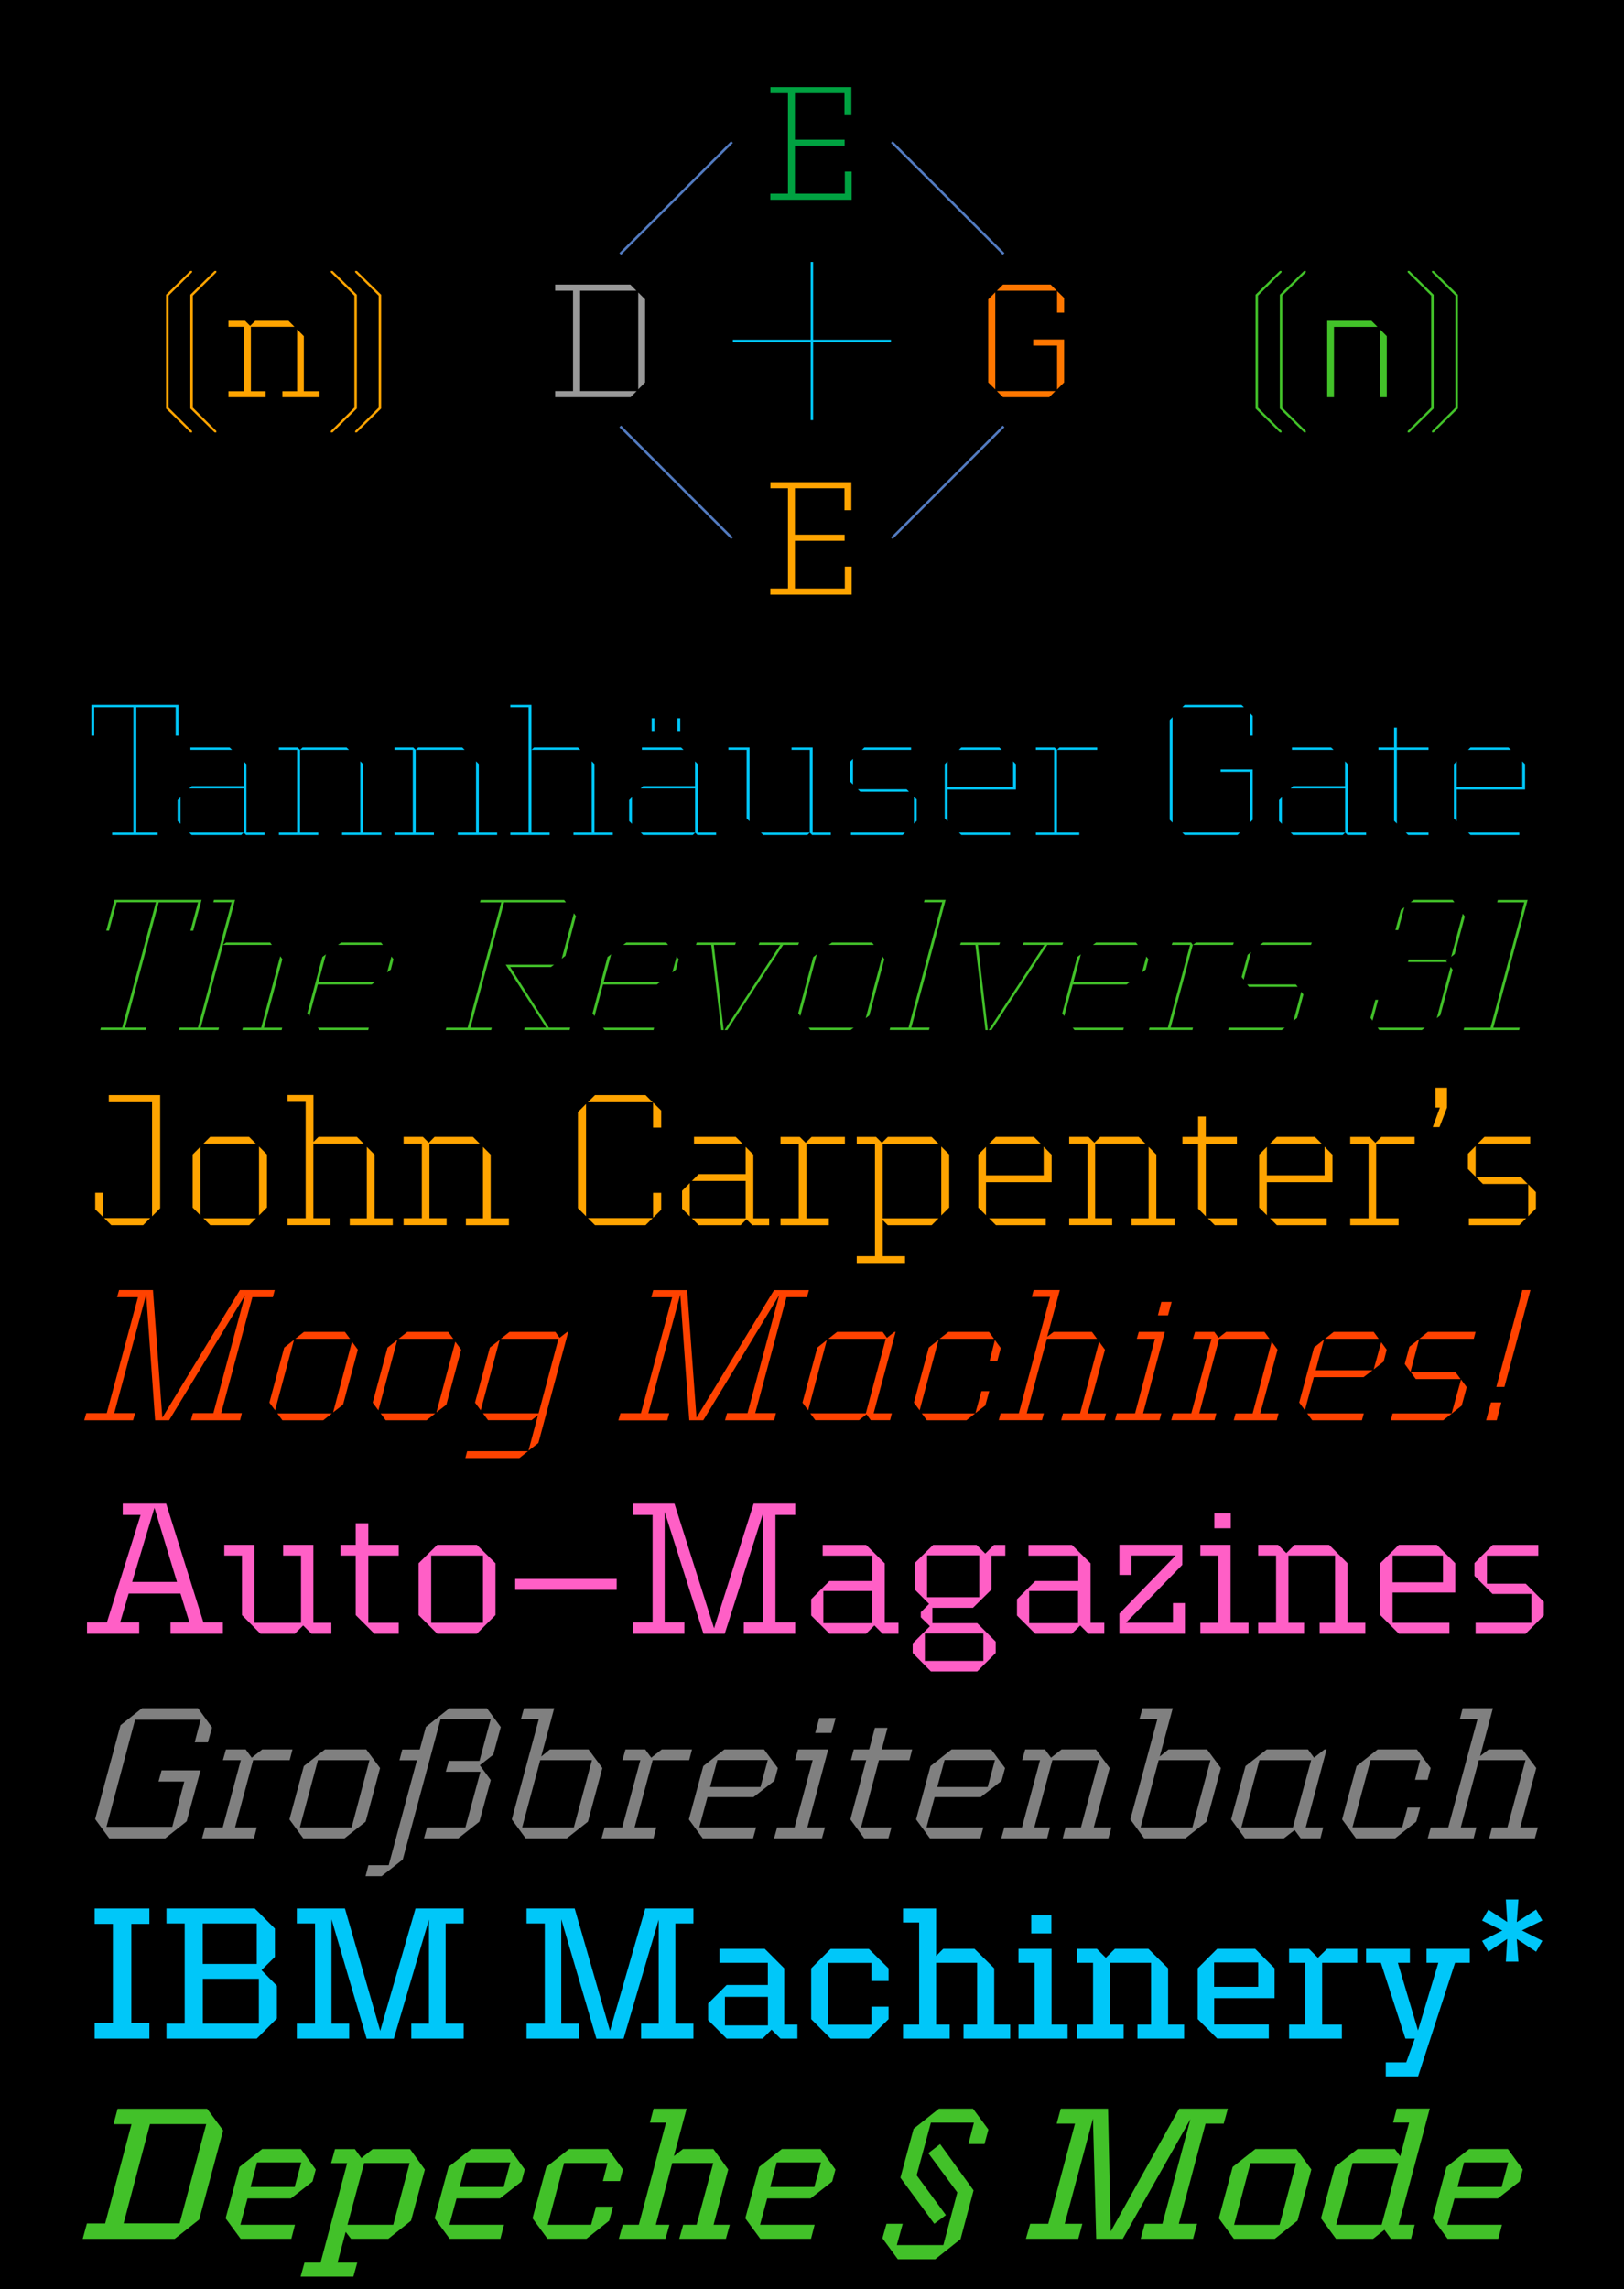 <?xml version="1.0" encoding="utf-8"?>
<!-- Generator: Adobe Illustrator 24.3.0, SVG Export Plug-In . SVG Version: 6.00 Build 0)  -->
<svg version="1.1" id="Layer_1" xmlns="http://www.w3.org/2000/svg" xmlns:xlink="http://www.w3.org/1999/xlink" x="0px" y="0px"
	 viewBox="0 0 1960 2761.3" enable-background="new 0 0 1960 2761.3" xml:space="preserve">
<rect width="1960" height="2761.3"/>
<g>
	<path fill="#00C7F9" d="M215.4,887.4h-3.4v-34.3h-47.5v151.2h25.7v2.9h-54.9v-2.9H161V853.1h-47.3v34.3h-3.4v-37.2h105.1V887.4z"/>
	<path fill="#00C7F9" d="M214.4,965.1l3.4-3.4v32.1l-3.4-3.4V965.1z M297.4,1004.3h22v2.9H297l-2.9-2.9v-53.2h-65.7l2.9-2.9H294
		v-29.8l3.4,3.4V1004.3z M231.3,1007.2l-2.9-2.9H294l-2.9,2.9H231.3z M229.8,901.7h47.3l3,2.9h-50.3V901.7z"/>
	<path fill="#00C7F9" d="M359.2,901.7l2.9,2.9v99.7h22v2.9h-47.5v-2.9h22v-99.7h-22v-2.9H359.2z M365.1,901.7h53.2l2.9,2.9h-59
		L365.1,901.7z M438.3,1004.3h22v2.9h-47.5v-2.9h22v-86l3.4,3.4V1004.3z"/>
	<path fill="#00C7F9" d="M498.8,901.7l2.9,2.9v99.7h22v2.9h-47.5v-2.9h22v-99.7h-22v-2.9H498.8z M504.7,901.7h53.2l2.9,2.9h-59
		L504.7,901.7z M578,1004.3h22v2.9h-47.5v-2.9h22v-86l3.4,3.4V1004.3z"/>
	<path fill="#00C7F9" d="M641.4,1004.3h22v2.9h-47.5v-2.9h22V853.1h-22v-2.9h25.5V1004.3z M644.4,901.7h53.2l2.9,2.9h-59
		L644.4,901.7z M717.6,1004.3h22v2.9h-47.5v-2.9h22v-86l3.4,3.4V1004.3z"/>
	<path fill="#00C7F9" d="M759.3,965.1l3.4-3.4v32.1l-3.4-3.4V965.1z M842.3,1004.3h22v2.9h-22.5l-2.9-2.9v-53.2h-65.7l2.9-2.9h62.7
		v-29.8l3.4,3.4V1004.3z M776.2,1007.2l-2.9-2.9h65.7l-2.9,2.9H776.2z M774.7,901.7H822l3,2.9h-50.3V901.7z M789.9,866.4v15.4h-3.4
		v-15.4H789.9z M821,866.4v15.4h-3.4v-15.4H821z"/>
	<path fill="#00C7F9" d="M904.5,990.6l-3.4-3.4v-82.6h-22v-2.9h25.5V990.6z M921.2,1007.2l-2.9-2.9h59l-2.9,2.9H921.2z
		 M980.7,1004.3h22v2.9h-22.5l-2.9-2.9v-99.7h-22v-2.9h25.5V1004.3z"/>
	<path fill="#00C7F9" d="M1026.1,918.8l3.4-3.4v31l-3.4-3.4V918.8z M1027,1007.2v-2.9h65.2l-2.9,2.9H1027z M1035.3,952.1h58.9
		l2.9,2.9h-58.8L1035.3,952.1z M1099.6,901.7v2.9h-59.3l2.9-2.9H1099.6z M1106.4,964.4v25.7l-3.4,3.4v-32.6L1106.4,964.4z"/>
	<path fill="#00C7F9" d="M1226.2,952.4h-82.6v38.2l-3.4-3.4v-65.4l3.4-3.4v31.1h79.1v-31.1l3.4,3.4V952.4z M1206.1,901.7l2.9,2.9
		h-51.7l2.9-2.9H1206.1z M1219.1,1007.2h-58.8l-2.9-2.9h61.7V1007.2z"/>
	<path fill="#00C7F9" d="M1275.7,904.6v99.7h26.9v2.9h-52.4v-2.9h22v-99.7h-22v-2.9h22.5L1275.7,904.6z M1324.2,901.7v2.9h-48.5
		l2.9-2.9H1324.2z"/>
	<path fill="#00C7F9" d="M1411.7,988.9V868.6l3.4-3.5v127.2L1411.7,988.9z M1429.8,850.2h68.6l2.9,2.9h-74.4L1429.8,850.2z
		 M1493.5,1007.2h-63.7l-2.9-2.9h69.5L1493.5,1007.2z M1511.9,928.1v60.8l-3.4,3.4v-61.2h-35.3v-2.9H1511.9z M1511.9,887.4h-3.4
		v-27.2l3.4,3.4V887.4z"/>
	<path fill="#00C7F9" d="M1543.7,965.1l3.4-3.4v32.1l-3.4-3.4V965.1z M1626.8,1004.3h22v2.9h-22.5l-2.9-2.9v-53.2h-65.7l2.9-2.9
		h62.7v-29.8l3.4,3.4V1004.3z M1560.6,1007.2l-2.9-2.9h65.7l-2.9,2.9H1560.6z M1559.2,901.7h47.3l3,2.9h-50.3V901.7z"/>
	<path fill="#00C7F9" d="M1724.1,904.6h-38.2v88.9l-3.4-3.4v-85.5h-18.9v-2.9h18.9v-24h3.4v24h38.2V904.6z M1724.1,1007.2h-24.5
		l-2.9-2.9h27.4V1007.2z"/>
	<path fill="#00C7F9" d="M1840.7,952.4h-82.6v38.2l-3.4-3.4v-65.4l3.4-3.4v31.1h79.1v-31.1l3.4,3.4V952.4z M1820.6,901.7l2.9,2.9
		h-51.7l2.9-2.9H1820.6z M1833.6,1007.2h-58.8l-2.9-2.9h61.7V1007.2z"/>
</g>
<g>
	<g>
		<path fill="#42C129" d="M233.2,1122.8h-3.4l9.2-34.3h-47.4L151,1239.6h25.7l-0.7,2.9H121l0.7-2.9h25.8l40.7-151.2h-47.4l-9.2,34.3
			h-3.4l10-37.2h105.1L233.2,1122.8z"/>
		<path fill="#42C129" d="M272.9,1137h53.2l2.1,2.9h-59.1l-26.8,99.7h22l-0.7,2.9h-47.5l0.7-2.9h22.1l40.6-151.2h-22l0.7-2.9h25.5
			l-14.6,54.3L272.9,1137z M338.2,1153.5l2.6,3.6l-22.2,82.6h22l-0.7,2.9h-47.5l0.7-2.9h22.1L338.2,1153.5z"/>
		<path fill="#42C129" d="M393.4,1151.2l-9,33.5h67.9l-3.7,2.9h-65l-10.2,38.2l-2.5-3.4l18.1-67.9L393.4,1151.2z M444.4,1242.6
			h-58.8l-2.2-2.9h61.7L444.4,1242.6z M459.9,1137l2.2,2.9h-54.2l3.8-2.9H459.9z M467.2,1173.1l5.2-19.3l2.5,3.3l-3.2,12.5
			L467.2,1173.1z"/>
		<path fill="#42C129" d="M683,1088.5h-74.6l-40.6,151.2h25.7l-0.7,2.9h-54.9l0.7-2.9h25.8l40.6-151.2h-25.7l0.7-2.9h100.9
			L683,1088.5z M664.9,1166.6h-49.1l46.6,73h25.8l-0.7,2.9h-54.9l0.7-2.9h25.8l-48.8-75.9h58.4L664.9,1166.6z M695.1,1105.1
			l-12.7,48l-4.5,3.5l14.7-55L695.1,1105.1z"/>
		<path fill="#42C129" d="M737.6,1151.2l-9,33.5h67.9l-3.7,2.9h-65l-10.2,38.2l-2.5-3.4l18.1-67.9L737.6,1151.2z M788.7,1242.6
			h-58.8l-2.2-2.9h61.7L788.7,1242.6z M804.1,1137l2.2,2.9h-54.2l3.8-2.9H804.1z M811.4,1173.1l5.2-19.3l2.5,3.3l-3.2,12.5
			L811.4,1173.1z"/>
		<path fill="#42C129" d="M887.1,1139.9h-25.6l11.9,102.7h-2.9l-12.1-102.7h-18.5l1-2.9h47.3L887.1,1139.9z M963.3,1139.9h-18.1
			l-67.4,102.7h-3.4l67.2-102.7h-26l1-2.9h47.8L963.3,1139.9z"/>
		<path fill="#42C129" d="M981.5,1154.6l4.3-3.4l-19.9,74.5l-2.5-3.5L981.5,1154.6z M978,1242.6l-2.1-2.9h54.4l-3.8,2.9H978z
			 M1052.5,1137l2.1,2.9h-54.4l3.8-2.9H1052.5z M1044.8,1228.3l20-74.6l2.5,3.4l-18.1,67.9L1044.8,1228.3z"/>
		<path fill="#42C129" d="M1099.9,1239.6h22l-0.7,2.9h-47.5l0.7-2.9h22.1l40.6-151.2h-22l0.7-2.9h25.5L1099.9,1239.6z"/>
		<path fill="#42C129" d="M1205.9,1139.9h-25.6l11.9,102.7h-2.9l-12.1-102.7h-18.5l1-2.9h47.3L1205.9,1139.9z M1282.1,1139.9H1264
			l-67.4,102.7h-3.4l67.2-102.7h-26l1-2.9h47.8L1282.1,1139.9z"/>
		<path fill="#42C129" d="M1304.5,1151.2l-9,33.5h67.9l-3.7,2.9h-65l-10.2,38.2l-2.5-3.4l18.1-67.9L1304.5,1151.2z M1355.6,1242.6
			h-58.8l-2.2-2.9h61.7L1355.6,1242.6z M1371,1137l2.2,2.9H1319l3.8-2.9H1371z M1378.3,1173.1l5.2-19.3l2.5,3.3l-3.2,12.5
			L1378.3,1173.1z"/>
		<path fill="#42C129" d="M1439.6,1139.9l-26.7,99.7h26.9l-0.7,2.9h-52.4l0.7-2.9h22.1l26.8-99.7h-22.2l1-2.9h22.5L1439.6,1139.9z
			 M1489.1,1137l-1,2.9h-48.5l3.9-2.9H1489.1z"/>
		<path fill="#42C129" d="M1482.2,1242.6l0.7-2.9h67.7l-3.7,2.9H1482.2z M1505.8,1151.7l4.1-3.2l-8.9,33.3l-2.5-3.3L1505.8,1151.7z
			 M1566.2,1190.4h-58.8l-2.2-2.9h58.8L1566.2,1190.4z M1583.2,1137l-1,2.9h-61.5l3.7-2.9H1583.2z M1565.5,1227.9l-4.4,3.5l9.4-35.1
			l2.6,3.4L1565.5,1227.9z"/>
		<path fill="#42C129" d="M1659.9,1206.1h3.4l-6.8,25.2l-2.5-3.4L1659.9,1206.1z M1664.8,1242.6l-2.2-2.9h57.1l-3.7,2.9H1664.8z
			 M1684.1,1122l6.6-24.3l4.3-3.4l-7.5,27.7H1684.1z M1699.3,1160.5l0.7-2.9h47.2l-1.9,1.5l1.1,1.5H1699.3z M1706.2,1085.5h47
			l2.1,2.9h-52.9L1706.2,1085.5z M1738.3,1224.9l-4.3,3.4l16.7-62l2.5,3.5L1738.3,1224.9z M1751.4,1154.3l14-52.1l2.5,3.4
			l-12.2,45.3L1751.4,1154.3z"/>
		<path fill="#42C129" d="M1766.4,1242.6l0.7-2.9h31.8l40.7-151.2h-32.6l0.7-2.9h36l-41.4,154.1h31.8l-0.7,2.9H1766.4z"/>
	</g>
</g>
<g>
	<g>
		<path fill="#FFA400" d="M114.9,1438.8h9.8v29.6l-9.8-9.6V1438.8z M134.3,1478l-8.6-8.6h55.6l-8.6,8.6H134.3z M193.3,1321v136.5
			l-9.8,9.8v-137.7h-52.2v-8.6H193.3z"/>
		<path fill="#FFA400" d="M232.5,1392.7l9.3-9.3v82.6l-9.3-9.3V1392.7z M300.6,1371.4l8.3,8.3h-63.5l8.3-8.3H300.6z M253.8,1478
			l-8.3-8.3H309l-8.3,8.3H253.8z M322.2,1392.7v63.9l-9.6,9.6v-83.1L322.2,1392.7z"/>
		<path fill="#FFA400" d="M384.4,1371.4h46.3l8.3,8.3h-60.8v89.9h20.6v8.3h-51.9v-8.3h22v-140.4h-22v-8.3h31.4v56.6L384.4,1371.4z
			 M452,1469.7h22v8.3h-51.9v-8.3h20.6v-86.2l9.3,9.3V1469.7z"/>
		<path fill="#FFA400" d="M524.5,1371.4h46.3l8.3,8.3h-60.8v89.9H539v8.3h-51.9v-8.3h22v-89.9h-22v-8.3h23.3l7.1,7.1L524.5,1371.4z
			 M592.2,1469.7h22v8.3h-51.9v-8.3h20.6v-86.2l9.3,9.3V1469.7z"/>
		<path fill="#FFA400" d="M697.5,1457.4v-115.9l9.8-9.8v135.5L697.5,1457.4z M718.1,1321h61l8.6,8.6h-78.2L718.1,1321z M779.1,1478
			h-61l-8.6-8.6h78.2L779.1,1478z M798,1360.2h-9.8V1330l9.8,9.6V1360.2z M798,1438.8v20.6l-9.8,9.6v-30.1H798z"/>
		<path fill="#FFA400" d="M823.2,1436.4l9.3-9.3v40.2l-9.3-9.3V1436.4z M909.2,1469.7h19.1v8.3H908l-7.1-7.1l-7.1,7.1h-50.5
			l-8.3-8.3h64.9v-45.1H835l8.3-8.3h56.6v-32.8l9.3,9.3V1469.7z M837.7,1371.4h50.2l8.3,8.3h-58.6V1371.4z"/>
		<path fill="#FFA400" d="M1019.7,1379.8h-46.3v89.9h26.9v8.3H942v-8.3h22v-89.9h-22v-8.3h23.3l7.1,7.1l7.1-7.1h40.2V1379.8z"/>
		<path fill="#FFA400" d="M1065.3,1379.8v89.9h67.4l-8.3,8.3h-52.9l-6.1-6.1v43.4h26.9v8.3h-58.3v-8.3h22v-135.5h-22v-8.3h23.3
			l7.1,7.1l7.1-7.1h52.9l8.3,8.3H1065.3z M1145.6,1392.7v63.9l-9.6,9.6v-83.1L1145.6,1392.7z"/>
		<path fill="#FFA400" d="M1269.1,1426.1H1190v39.9l-9.3-9.3v-63.9l9.3-9.3v34.3h69.6v-34.5l9.6,9.6V1426.1z M1247.8,1371.4l8.3,8.3
			h-62.5l8.3-8.3H1247.8z M1262,1478h-60l-8.3-8.3h68.4V1478z"/>
		<path fill="#FFA400" d="M1327.9,1371.4h46.3l8.3,8.3h-60.8v89.9h20.6v8.3h-51.9v-8.3h22.1v-89.9h-22.1v-8.3h23.3l7.1,7.1
			L1327.9,1371.4z M1395.5,1469.7h22.1v8.3h-51.9v-8.3h20.6v-86.2l9.3,9.3V1469.7z"/>
		<path fill="#FFA400" d="M1492.8,1379.8h-37.5v87.5l-9.3-9.3v-78.2h-18.9v-8.3h18.9v-24.7h9.3v24.7h37.5V1379.8z M1492.8,1478
			h-26.7l-8.3-8.3h35V1478z"/>
		<path fill="#FFA400" d="M1608.2,1426.1H1529v39.9l-9.3-9.3v-63.9l9.3-9.3v34.3h69.6v-34.5l9.6,9.6V1426.1z M1586.9,1371.4l8.3,8.3
			h-62.5l8.3-8.3H1586.9z M1601.1,1478h-60l-8.3-8.3h68.4V1478z"/>
		<path fill="#FFA400" d="M1707.2,1379.8h-46.3v89.9h27v8.3h-58.3v-8.3h22.1v-89.9h-22.1v-8.3h23.3l7.1,7.1l7.1-7.1h40.2V1379.8z"/>
		<path fill="#FFA400" d="M1732.4,1312.1h14v24l-9.1,23.5h-8.1l8.6-23.5h-5.4V1312.1z"/>
		<path fill="#FFA400" d="M1771.6,1391.8l9.3-9.3v37l-9.3-9.3V1391.8z M1772.8,1478v-8.3h69.1l-8.3,8.3H1772.8z M1781.4,1419.9h54.1
			l8.3,8.3h-54.1L1781.4,1419.9z M1846.8,1371.4v8.3h-63.5l8.3-8.3H1846.8z M1853.7,1438.1v19.8l-9.3,9.3v-38.5L1853.7,1438.1z"/>
	</g>
</g>
<g>
	<g>
		<path fill="#FF4200" d="M329.3,1564.8h-24.7l-37.7,139.9h25l-2.2,8.6h-59.3l2.4-8.6h24.7l38.2-142.3l-91.6,150.9h-16.9
			l-10.8-151.7l-38.5,143.1h25.2l-2.5,8.6h-59l2.5-8.6h24.7l37.7-139.9h-25.2l2.4-8.6h40.9l11.3,153.9l93.6-153.9h42.1L329.3,1564.8
			z"/>
		<path fill="#FF4200" d="M343,1625.6l11.8-9.3l-22.8,85l-6.9-9.3L343,1625.6z M340.8,1713.3l-6.1-8.3h65.9l-10.5,8.3H340.8z
			 M416.3,1606.7l6.1,8.3h-66.1l10.5-8.3H416.3z M431.9,1628.1l-17.9,66.4l-12,9.3l22.8-85.3L431.9,1628.1z"/>
		<path fill="#FF4200" d="M467.7,1625.6l11.8-9.3l-22.8,85l-6.9-9.3L467.7,1625.6z M465.5,1713.3l-6.1-8.3h65.9l-10.5,8.3H465.5z
			 M541,1606.7l6.1,8.3h-66.1l10.5-8.3H541z M556.6,1628.1l-17.9,66.4l-12,9.3l22.8-85.3L556.6,1628.1z"/>
		<path fill="#FF4200" d="M561.6,1758.9l2.2-8.3h73.5l-10.5,8.3H561.6z M591.2,1625.6l11.8-9.3l-22.8,85l-6.9-9.3L591.2,1625.6z
			 M685.8,1606.7l-36,134l-12,9.3l11.5-42.9l-7.8,6.1H589l-6.1-8.3H650l24-89.9h-69.6l10.5-8.3h55.4l5.1,7.1l9.1-7.1H685.8z"/>
		<path fill="#FF4200" d="M973.9,1564.8h-24.7l-37.7,139.9h25l-2.2,8.6h-59.3l2.5-8.6h24.7l38.2-142.3l-91.6,150.9h-16.9L821,1561.7
			l-38.5,143.1h25.2l-2.4,8.6h-59l2.5-8.6h24.7l37.7-139.9H786l2.4-8.6h40.9l11.3,153.9l93.6-153.9h42.1L973.9,1564.8z"/>
		<path fill="#FF4200" d="M986.4,1625.6l11.5-9.1l-22.5,84.8l-6.9-9.3L986.4,1625.6z M1080.9,1606.7l-26.5,98.2h22l-2.2,8.3h-23.3
			l-5.1-7.1l-9.1,7.1h-52.7l-6.1-8.3h67.1l24-89.9h-69.3l10.5-8.3h55.1l5.1,7.1l9.1-7.1H1080.9z"/>
		<path fill="#FF4200" d="M1103,1692l17.9-66.4l11.8-9.3l-22.8,85L1103,1692z M1166.4,1713.3h-47.8l-6.1-8.3h64.4L1166.4,1713.3z
			 M1144.6,1606.7h49l6.1,8.3h-65.7L1144.6,1606.7z M1193.9,1678.3l-4.7,17.1l-12,9.3l7.3-26.5H1193.9z M1200.7,1616.5l7.1,9.6
			l-4.2,15.9h-9.3L1200.7,1616.5z"/>
		<path fill="#FF4200" d="M1271.6,1606.7h46.3l6.1,8.3h-60.5l-24.3,89.9h20.6l-2.2,8.3h-52.2l2.2-8.3h22l37.7-140.4h-22l2.2-8.3
			h31.6l-15.2,56.3L1271.6,1606.7z M1312.7,1705h22.1l-2.2,8.3h-51.9l2.2-8.3h20.6l23-86.5l7.1,9.6L1312.7,1705z"/>
		<path fill="#FF4200" d="M1374.4,1606.7h31.4l-26.2,98.2h22l-2.2,8.3h-53.7l2.2-8.3h22l24-89.9H1372L1374.4,1606.7z M1401.6,1570.5
			h12.5l-4.4,16.2h-12.2L1401.6,1570.5z"/>
		<path fill="#FF4200" d="M1479.8,1606.7h46.3l6.1,8.3h-60.8l-24,89.9h20.6l-2.2,8.3h-52.2l2.2-8.3h22l24.3-89.9h-22.3l2.5-8.3h23.3
			l5.1,7.1L1479.8,1606.7z M1521,1705h22.1l-2.2,8.3h-51.9l2.2-8.3h20.6l23-86.5l7.1,9.6L1521,1705z"/>
		<path fill="#FF4200" d="M1597.9,1616l-10,37h68.6l-10.8,8.3h-60l-10.8,39.9l-6.9-9.3l17.9-66.4L1597.9,1616z M1643.7,1713.3h-60
			l-6.1-8.3h68.4L1643.7,1713.3z M1657.9,1606.7l6.1,8.3h-64.9l10.5-8.3H1657.9z M1673.6,1628.1l-3.7,14.5l-12,9.3l9.1-32.8
			L1673.6,1628.1z"/>
		<path fill="#FF4200" d="M1680.7,1705h71.3l11.3-40.9l6.9,9.3l-6.1,22.3l-22.3,17.6h-63.2L1680.7,1705z M1701,1624.6l11.8-9.3
			l-10.5,39.7l-6.9-9.6L1701,1624.6z M1762.8,1663.6h-54.1l-6.1-8.3h54.1L1762.8,1663.6z M1780.9,1606.7l-2.2,8.3H1713l10.3-8.3
			H1780.9z"/>
		<path fill="#FF4200" d="M1793.6,1713.3l5.9-21.6h12.5l-5.6,21.6H1793.6z M1805.9,1673.1l31.4-116.9h9.8l-31.4,116.9H1805.9z"/>
	</g>
</g>
<g>
	<g>
		<path fill="#FF5FC6" d="M245.5,1957.1H269v13.7h-63.2v-13.7h22.8l-10.8-34.8h-62.5l-10.3,34.8h23v13.7h-63v-13.7h24l40.7-129.6
			h-21.6v-13.7h52.4L245.5,1957.1z M159.5,1908.3h54.1l-27.2-89.4L159.5,1908.3z"/>
		<path fill="#FF5FC6" d="M378.3,1957.6h21.6v13.2h-24l-10-10l-10,10h-41.6l-22.3-22.5v-71.8h-21.3v-13H307v94.1h56.3v-81.1h-21.6
			v-13h36.5V1957.6z"/>
		<path fill="#FF5FC6" d="M481.2,1876.5h-36.7v81.1h36.7v13.2h-29.4l-22.5-22.5v-71.8h-18.4v-13h18.4v-26h15.2v26h36.7V1876.5z"/>
		<path fill="#FF5FC6" d="M575.5,1970.8h-47.8l-22.5-22.5v-62.5l22.5-22.3h47.8l22.5,22.3v62.5L575.5,1970.8z M582.9,1876.5h-62.5
			v81.1h62.5V1876.5z"/>
		<path fill="#FF5FC6" d="M621.8,1917.9v-13.2h122.5v13.2H621.8z"/>
		<path fill="#FF5FC6" d="M959.7,1827.5h-23.8v129.6h23.8v13.7h-62v-13.7h23.5v-132.3l-46.5,146h-25.7l-46.8-147v133.3h23.8v13.7
			h-62.2v-13.7h23.8v-129.6h-23.8v-13.7h50.2l47.8,150.4l47.8-150.4h50.2V1827.5z"/>
		<path fill="#FF5FC6" d="M1067.7,1957.6h16.7v13.2h-19.1l-10-10l-10,10h-44.3l-22-22v-19.6l22-22h51.9v-30.6h-60v-13h52.4
			l22.5,22.3V1957.6z M993.7,1958h59v-38.7h-59V1958z"/>
		<path fill="#FF5FC6" d="M1125.5,1958h53.9l22.3,22.3v13.7l-22.3,22.3h-55.9l-22-22.3v-11.5l20.8-20.8l-11-10.8v-6.1l10-10
			l-17.4-17.4v-31.8l22.3-22h52.4l10.5,10.5l10.5-10.5h13.7v13h-16.7v40.9l-22.3,22h-49V1958z M1186.8,1970.5h-70.6v33.1h70.6
			V1970.5z M1118.9,1876.2v50.5h63v-50.5H1118.9z"/>
		<path fill="#FF5FC6" d="M1316.1,1957.6h16.7v13.2h-19.1l-10-10l-10,10h-44.3l-22-22v-19.6l22-22h51.9v-30.6h-60v-13h52.4
			l22.5,22.3V1957.6z M1242.1,1958h59v-38.7h-59V1958z"/>
		<path fill="#FF5FC6" d="M1415.6,1933.8h14.5v37h-79.1v-24.3l67.9-70.1h-53.4v23.5h-14.5v-36.5h75.9v24.3l-67.9,69.8h56.6V1933.8z"
			/>
		<path fill="#FF5FC6" d="M1485.2,1957.6h21.6v13.2h-58.1v-13.2h21.6v-81.1h-21.6v-13h36.5V1957.6z M1485.4,1825.5v18.1h-19.8v-18.1
			H1485.4z"/>
		<path fill="#FF5FC6" d="M1626.5,1957.6h21.3v13.2h-55.1v-13.2h18.6v-81.1H1555v81.1h18.9v13.2h-55.4v-13.2h21.6v-81.1h-21.6v-13
			h24l10,10l10-10h41.6l22.3,22.3V1957.6z"/>
		<path fill="#FF5FC6" d="M1756.4,1921.1h-75.7v36.5h68.6v13.2h-61l-22.5-22.5v-62.5l22.5-22.3h45.8l22.3,22.3V1921.1z
			 M1741.5,1876.5h-60.8v32.3h60.8V1876.5z"/>
		<path fill="#FF5FC6" d="M1780.9,1970.8v-13.2h67.4v-34.8h-47l-21.8-21.8v-15.4l22-22h55.1v13h-62v33.8h46.8l21.8,21.8v16.7l-22,22
			H1780.9z"/>
	</g>
</g>
<g>
	<g>
		<path fill="#00C7F9" d="M114.2,2459.2v-18.6h22v-119.8h-22v-18.6h66.1v18.6h-21.8v119.8h21.8v18.6H114.2z"/>
		<path fill="#00C7F9" d="M315.6,2376.6l18.6,18.9v39.4l-24.3,24.3h-109v-18.1h22v-120.8h-22v-18.1h106.6l24.3,24.3v34.1
			L315.6,2376.6z M309.9,2320.3h-65.2v48.8h65.2V2320.3z M312.4,2441.1v-54.1h-67.6v54.1H312.4z"/>
		<path fill="#00C7F9" d="M559.6,2320.3h-21.8v120.8h21.8v18.1h-63.2v-18.1h21.3v-125.4l-42.4,143.6h-32.8l-42.4-144.1v125.9h21.3
			v18.1h-63.2v-18.1h22v-120.8h-22v-18.1h58.1l42.6,147.7l42.6-147.7h58.1V2320.3z"/>
		<path fill="#00C7F9" d="M836.9,2320.3h-21.8v120.8h21.8v18.1h-63.2v-18.1H795v-125.4l-42.4,143.6h-32.8l-42.4-144.1v125.9h21.3
			v18.1h-63.2v-18.1h22v-120.8h-22v-18.1h58.1l42.6,147.7l42.6-147.7h58.1V2320.3z"/>
		<path fill="#00C7F9" d="M946.7,2442.3h15.7v16.9H942l-10.8-10.8l-10.8,10.8h-43.4l-22.3-22.3v-20.1l22.3-22.3h49.7v-26.7h-58.3
			v-16.9h54.6l23.5,23.5V2442.3z M874.9,2443.3h51.9v-34.5h-51.9V2443.3z"/>
		<path fill="#00C7F9" d="M1072.4,2420.5v15.2l-23.8,23.5h-46.1l-23.5-23.5v-61.2l23.5-23.5h46.1l23.8,23.5v15.2h-20.6v-21.8h-52.4
			v74.5h52.4v-21.8H1072.4z"/>
		<path fill="#00C7F9" d="M1199.8,2442.3h19.4v16.9h-56.3v-16.9h16.4v-74.5h-49.5v74.5h16.4v16.9h-56.3v-16.9h19.4v-123.2h-19.4
			v-16.9h39.9v57.3l8.6-8.6h37.7l23.8,23.5V2442.3z"/>
		<path fill="#00C7F9" d="M1269.1,2442.3h19.4v16.9h-59.3v-16.9h19.4v-74.5h-19.4v-16.9h39.9V2442.3z M1268.9,2310.5v21.8h-24.3
			v-21.8H1268.9z"/>
		<path fill="#00C7F9" d="M1409.7,2442.3h19.4v16.9h-56.3v-16.9h16.4v-74.5h-49.5v74.5h16.4v16.9h-56.3v-16.9h19.4v-74.5h-19.4
			v-16.9h24l10.8,10.8l11-10.8h40.4l23.8,23.5V2442.3z"/>
		<path fill="#00C7F9" d="M1538.4,2410.4h-73v31.8h65.9v16.9H1469l-23.5-23.5v-61.2l23.5-23.5h45.8l23.5,23.5V2410.4z
			 M1518.5,2367.3h-53.2v29.4h53.2V2367.3z"/>
		<path fill="#00C7F9" d="M1638.1,2367.8h-42.4v74.5h23.8v16.9h-63.7v-16.9h19.4v-74.5h-19.4v-16.9h24l10.8,10.8l11-10.8h36.5
			V2367.8z"/>
		<path fill="#00C7F9" d="M1774,2367.8h-17.9l-44.6,137h-39v-16.9h24.7l10.3-28.7h-11.3l-29.6-91.4h-17.9v-16.9h52.9v16.9h-14.5
			l24.3,81.6l24.5-81.6h-14.2v-16.9h52.2V2367.8z"/>
		<path fill="#00C7F9" d="M1788.7,2341.3l24.5-12.5l-24.5-12l7.6-13.2l22.8,14.9l-1.7-27.2h15.2l-2,27.4l23.3-15.2l7.6,13.2
			l-24.7,12l24.7,12.5l-7.6,13.2l-23.3-15.4l2,27.4h-15.2l1.7-27.4l-22.8,15.4L1788.7,2341.3z"/>
	</g>
</g>
<g>
	<g>
		<path fill="#42C129" d="M249.9,2543.7l19.4,26.2l-28.9,107.6l-29.6,23.3h-111l5.1-18.6h22l31.8-119.8H137l4.9-18.6H249.9z
			 M216.8,2682.1l32.1-119.8h-67.9l-31.8,119.8H216.8z"/>
		<path fill="#42C129" d="M351.1,2652h-52.4l-8.6,31.8H356l-4.4,16.9h-61.2l-18.1-24.7l16.7-62l27.4-21.6h46.8l17.9,24.7l-3.9,14.5
			L351.1,2652z M363.6,2608.6h-53.4l-7.8,29.6h53.2L363.6,2608.6z"/>
		<path fill="#42C129" d="M494.9,2592.5l17.9,24.7l-16.7,61.7l-27.4,21.8h-45.1l-6.4-8.3l-9.8,37h23.8l-4.7,16.9h-63.7l4.7-16.9
			h19.4l32.1-120h-19.4l4.7-16.9h24l7.8,10.8l13.7-10.8H494.9z M474.6,2683.8l19.8-74.5h-54.9l-20.1,74.5H474.6z"/>
		<path fill="#42C129" d="M603.4,2652H551l-8.6,31.8h65.9l-4.4,16.9h-61.2l-18.1-24.7l16.7-62l27.4-21.6h46.8l17.9,24.7l-3.9,14.5
			L603.4,2652z M615.9,2608.6h-53.4l-7.8,29.6h53.2L615.9,2608.6z"/>
		<path fill="#42C129" d="M739.9,2662l-4.7,16.9l-27.4,21.8h-47l-18.1-24.7l16.7-62l27.4-21.6h47l18.1,24.7l-3.7,14h-20.6l5.6-21.8
			h-52.4l-19.8,74.5h52.4l5.9-21.8H739.9z"/>
		<path fill="#42C129" d="M861.2,2683.8h19.6l-4.7,16.9h-56.3l4.7-16.9h16.2l20.1-74.5h-49.5l-19.8,74.5h16.4l-4.7,16.9h-56.3
			l4.7-16.9H771l32.8-123.2h-19.4l4.4-16.9h39.9l-15.4,57.3l11-8.6h36.7l17.9,24.7L861.2,2683.8z"/>
		<path fill="#42C129" d="M978.3,2652h-52.4l-8.6,31.8h65.9l-4.4,16.9h-61.2l-18.1-24.7l16.7-62l27.4-21.6h46.8l17.9,24.7l-3.9,14.5
			L978.3,2652z M990.8,2608.6h-53.4l-7.8,29.6h53.2L990.8,2608.6z"/>
		<path fill="#42C129" d="M1120.4,2597.4l14.2-11l40.4,55.9l-15.7,58.8l-30.6,24.3h-45.1L1065,2700l4.9-17.4h19.6l-7.1,25.7h56.1
			l16.9-63.5L1120.4,2597.4z M1174.3,2543.7l18.6,25.2l-4.7,17.4h-19.4l6.6-25.7h-51.9l-17.2,63.5l35.3,48l-14,10.5l-40.9-55.6
			l15.9-59l30.6-24.3H1174.3z"/>
		<path fill="#42C129" d="M1476.9,2561.8H1455l-32.3,120.8h22.1l-4.9,18.1h-63.2l4.9-18.1h21.3l33.8-126.2l-81.6,144.3H1323
			l-3.9-145l-34.1,126.9h21.3l-4.9,18.1h-63.2l5.1-18.1h21.8l32.3-120.8h-22.1l4.9-18.1h57.1l3.2,148.2l82.6-148.2h58.8
			L1476.9,2561.8z"/>
		<path fill="#42C129" d="M1538.6,2700.7h-49.5L1471,2676l16.7-62l27.4-21.6h49.5l18.1,24.7l-16.7,61.7L1538.6,2700.7z
			 M1564.3,2609.4h-55.1l-19.8,74.5h54.9L1564.3,2609.4z"/>
		<path fill="#42C129" d="M1688,2683.8h19.4l-4.4,16.9h-24.3l-7.8-10.8l-13.7,10.8h-44.8l-18.1-24.7l16.7-62l27.4-21.6h45.1l6.4,8.8
			l10.8-40.7h-19.4l4.4-16.9h39.9L1688,2683.8z M1667.5,2683.8l20.1-74.5h-55.1l-19.8,74.5H1667.5z"/>
		<path fill="#42C129" d="M1807.8,2652h-52.4l-8.6,31.8h65.9l-4.4,16.9h-61.2L1729,2676l16.7-62l27.4-21.6h46.8l17.9,24.7l-3.9,14.5
			L1807.8,2652z M1820.3,2608.6h-53.4l-7.8,29.6h53.2L1820.3,2608.6z"/>
	</g>
</g>
<g>
	<g>
		<path fill="#808080" d="M250.9,2101.8H235l7.1-27.2h-79.1l-34.5,129.1h79.4l14.5-54.6h-31.1l3.7-13.5h47l-16.7,61.5l-26,20.6
			h-67.4l-17.1-23.3l30.6-113.2l26-20.6h67.6l16.9,23.3L250.9,2101.8z"/>
		<path fill="#808080" d="M349.6,2123.3h-44.1l-21.8,81.1h26.2l-3.4,13.2h-62.7l3.7-13.2h21.3l21.8-81.1H269l3.7-13h23.8l7.3,10
			l12.7-10h36.5L349.6,2123.3z"/>
		<path fill="#808080" d="M415.8,2217.6H366l-16.7-22.8l17.4-64.4l25.5-20.1H442l16.7,22.5l-17.4,64.7L415.8,2217.6z M445.9,2123.3
			h-62.2l-21.8,81.1h62.5L445.9,2123.3z"/>
		<path fill="#808080" d="M604.4,2083.4l-9.1,33.3l-16.2,12.7l13.2,17.9l-13.7,50.2l-25.5,20.1h-41.4l3.7-13.2h46.3l18.1-67.1H538
			l3.7-13.2h37l13.5-50.2h-60.5l-45.6,169.3l-25.5,20.1h-19.4l3.4-13.2h24.5l34.1-126.7h-21.1l3.4-13h21.1l7.4-27.2l28.4-22.5h45.3
			L604.4,2083.4z"/>
		<path fill="#808080" d="M710.3,2110.3l16.7,22.5l-17.4,64.7l-25.5,20.1h-49.7l-16.7-22.8l32.6-121h-21.6l3.7-13.2h36.5l-15.7,58.3
			l10.5-8.6H710.3z M692.6,2204.4l21.8-81.1H652l-21.8,81.1H692.6z"/>
		<path fill="#808080" d="M831.8,2123.3h-44.1l-21.8,81.1h26.2l-3.4,13.2h-62.7l3.7-13.2h21.3l21.8-81.1h-21.6l3.7-13h23.8l7.3,10
			l12.7-10h36.5L831.8,2123.3z"/>
		<path fill="#808080" d="M909.4,2167.9h-55.6l-9.8,36.5h68.6l-3.7,13.2h-60.8l-16.7-22.8l17.4-64.4l25.5-20.1h47.8l16.7,22.5
			l-4.2,15.4L909.4,2167.9z M926.6,2123.1h-60.8l-8.8,32.6h60.8L926.6,2123.1z"/>
		<path fill="#808080" d="M963.1,2110.3h36.5l-25.2,94.1h21.3l-3.7,13.2h-57.8l3.7-13.2h21.1l21.8-81.1h-21.3L963.1,2110.3z
			 M988.8,2072.4h19.8l-5.1,18.1h-19.6L988.8,2072.4z"/>
		<path fill="#808080" d="M1097.6,2123.3h-36.8l-21.6,81.1h36.7l-3.7,13.2h-29.2l-16.7-22.8l19.1-71.5h-18.4l3.4-13h18.6l6.9-26
			h15.2l-6.9,26h36.7L1097.6,2123.3z"/>
		<path fill="#808080" d="M1183.6,2167.9H1128l-9.8,36.5h68.6l-3.7,13.2h-60.8l-16.7-22.8l17.4-64.4l25.5-20.1h47.8l16.7,22.5
			l-4.2,15.4L1183.6,2167.9z M1200.8,2123.1H1140l-8.8,32.6h60.8L1200.8,2123.1z"/>
		<path fill="#808080" d="M1320.1,2204.4h21.3l-3.7,13.2h-55.1l3.4-13.2h18.6l21.8-81.1h-56.3l-21.8,81.1h18.9l-3.4,13.2h-55.4
			l3.7-13.2h21.3l21.8-81.1h-21.6l3.7-13h23.8l7.4,10l12.7-10h41.4l16.7,22.5L1320.1,2204.4z"/>
		<path fill="#808080" d="M1456.8,2110.3l16.7,22.5l-17.4,64.7l-25.5,20.1h-49.7l-16.7-22.8l32.6-121h-21.6l3.7-13.2h36.5
			l-15.7,58.3l10.5-8.6H1456.8z M1439.1,2204.4l21.8-81.1h-62.5l-21.8,81.1H1439.1z"/>
		<path fill="#808080" d="M1601.1,2110.3l-25.2,94.1h21.1l-3.4,13.2h-23.8l-7.3-10l-13,10h-47l-16.7-22.8l17.4-64.4l25.7-20.1h49.7
			l7.3,10l12.7-10H1601.1z M1560.4,2204.4l22-81.1H1520l-21.8,81.1H1560.4z"/>
		<path fill="#808080" d="M1714,2180.6l-4.7,16.9l-25.5,20.1h-47.3l-16.7-22.8l17.4-64.4l25.5-20.1h47.3l16.7,22.5l-3.7,14.2h-15.2
			l6.1-23.8h-59.8l-21.8,81.1h60l6.4-23.8H1714z"/>
		<path fill="#808080" d="M1834.8,2204.4h21.3l-3.7,13.2h-55.1l3.4-13.2h18.6l21.8-81.1h-56.3l-21.8,81.1h18.9l-3.4,13.2h-55.4
			l3.7-13.2h21.1l35.3-130.6h-21.3l3.4-13.2h36.5l-15.4,57.8l10.3-8.1h40.7l16.7,22.5L1834.8,2204.4z"/>
	</g>
</g>
<g>
	<g>
		<path fill="#FFA400" d="M203.4,356.7v135l28.4,28.2v1.7h-2.1l-29.3-28.8V355.6l29.3-28.8h2.1v1.7L203.4,356.7z M261.1,328.5
			l-28.4,28.2v135l28.4,28.2v1.7h-2.1l-29.3-28.8V355.6l29.3-28.8h2.1V328.5z"/>
		<path fill="#FFA400" d="M308.1,387h40.1l7.2,7.2h-52.6V472h17.8v7.2h-44.9V472h19.1v-77.8h-19.1V387h20.1l6.1,6.1L308.1,387z
			 M366.6,472h19.1v7.2h-44.9V472h17.8v-74.6l8.1,8.1V472z"/>
		<path fill="#FFA400" d="M430.7,355.6v137.2l-29.3,28.8h-2.1v-1.7l28.4-28.2v-135l-28.4-28.2v-1.7h2.1L430.7,355.6z M430.7,326.8
			l29.3,28.8v137.2l-29.3,28.8h-2.1v-1.7l28.4-28.2v-135l-28.4-28.2v-1.7L430.7,326.8z"/>
	</g>
</g>
<g>
	<g>
		<g>
			<path fill="#42C129" d="M1518.3,356.7v135l28.4,28.2v1.7h-2.1l-29.3-28.8V355.6l29.3-28.8h2.1v1.7L1518.3,356.7z M1576,328.5
				l-28.4,28.2v135l28.4,28.2v1.7h-2.1l-29.3-28.8V355.6l29.3-28.8h2.1V328.5z"/>
			<path fill="#42C129" d="M1655.3,387.1l7.2,7.2H1610v84.9h-8.2v-92.2H1655.3z M1673.7,405.5v73.7h-8.2v-81.9L1673.7,405.5z"/>
			<path fill="#42C129" d="M1730.3,355.6v137.2l-29.3,28.8h-2.1v-1.7l28.4-28.2v-135l-28.4-28.2v-1.7h2.1L1730.3,355.6z
				 M1730.3,326.8l29.3,28.8v137.2l-29.3,28.8h-2.1v-1.7l28.4-28.2v-135l-28.4-28.2v-1.7L1730.3,326.8z"/>
		</g>
	</g>
</g>
<g>
	<path fill="#00A241" d="M1019.6,207h8.3V241h-98.2v-7.4H951V112.5h-21.2v-7.4h97.7V139h-8.3v-26.5h-59.8v56h60v7.4h-60v57.7h60.2
		V207z"/>
</g>
<g>
	<path fill="#FFA400" d="M1019.6,683.5h8.3v33.9h-98.2V710H951V589h-21.2v-7.4h97.7v33.9h-8.3V589h-59.8v56h60v7.4h-60V710h60.2
		V683.5z"/>
</g>
<g>
	<g>
		<path fill="#999999" d="M700.1,350.7v121.1h68.3l-7.4,7.4h-91v-7.4h21.6V350.7H670v-7.4h90.7l7.4,7.4H700.1z M778.6,361.1v100.3
			l-8.3,8.3V352.8L778.6,361.1z"/>
	</g>
</g>
<g>
	<path fill="#00C7F9" d="M884.5,412.8v-3h190.8v3H884.5z"/>
</g>
<g>
	<path fill="#527ABF" d="M749.6,307.4l-2.1-2.1l134.9-134.9l2.1,2.1L749.6,307.4z"/>
</g>
<g>
	<path fill="#527ABF" d="M1075.3,172.5l2.1-2.1l134.9,134.9l-2.1,2.1L1075.3,172.5z"/>
</g>
<g>
	<path fill="#527ABF" d="M1210.2,513.3l2.1,2.1l-134.9,134.9l-2.1-2.1L1210.2,513.3z"/>
</g>
<g>
	<path fill="#527ABF" d="M884.5,648.2l-2.1,2.1L747.5,515.4l2.1-2.1L884.5,648.2z"/>
</g>
<g>
	<path fill="#00C7F9" d="M978.4,316h3v190.8h-3V316z"/>
</g>
<g>
	<path fill="#FF7700" d="M1192.7,461.4V361.1l8.5-8.5v117.2L1192.7,461.4z M1210.5,343.3h57.5l7.4,7.4h-72.3L1210.5,343.3z
		 M1266.3,479.2h-55.8l-7.4-7.4h70.6L1266.3,479.2z M1284.3,409.5v51.9l-8.5,8.5v-53H1247v-7.4H1284.3z M1284.3,377.2h-8.5v-26.1
		l8.5,8.3V377.2z"/>
</g>
</svg>
